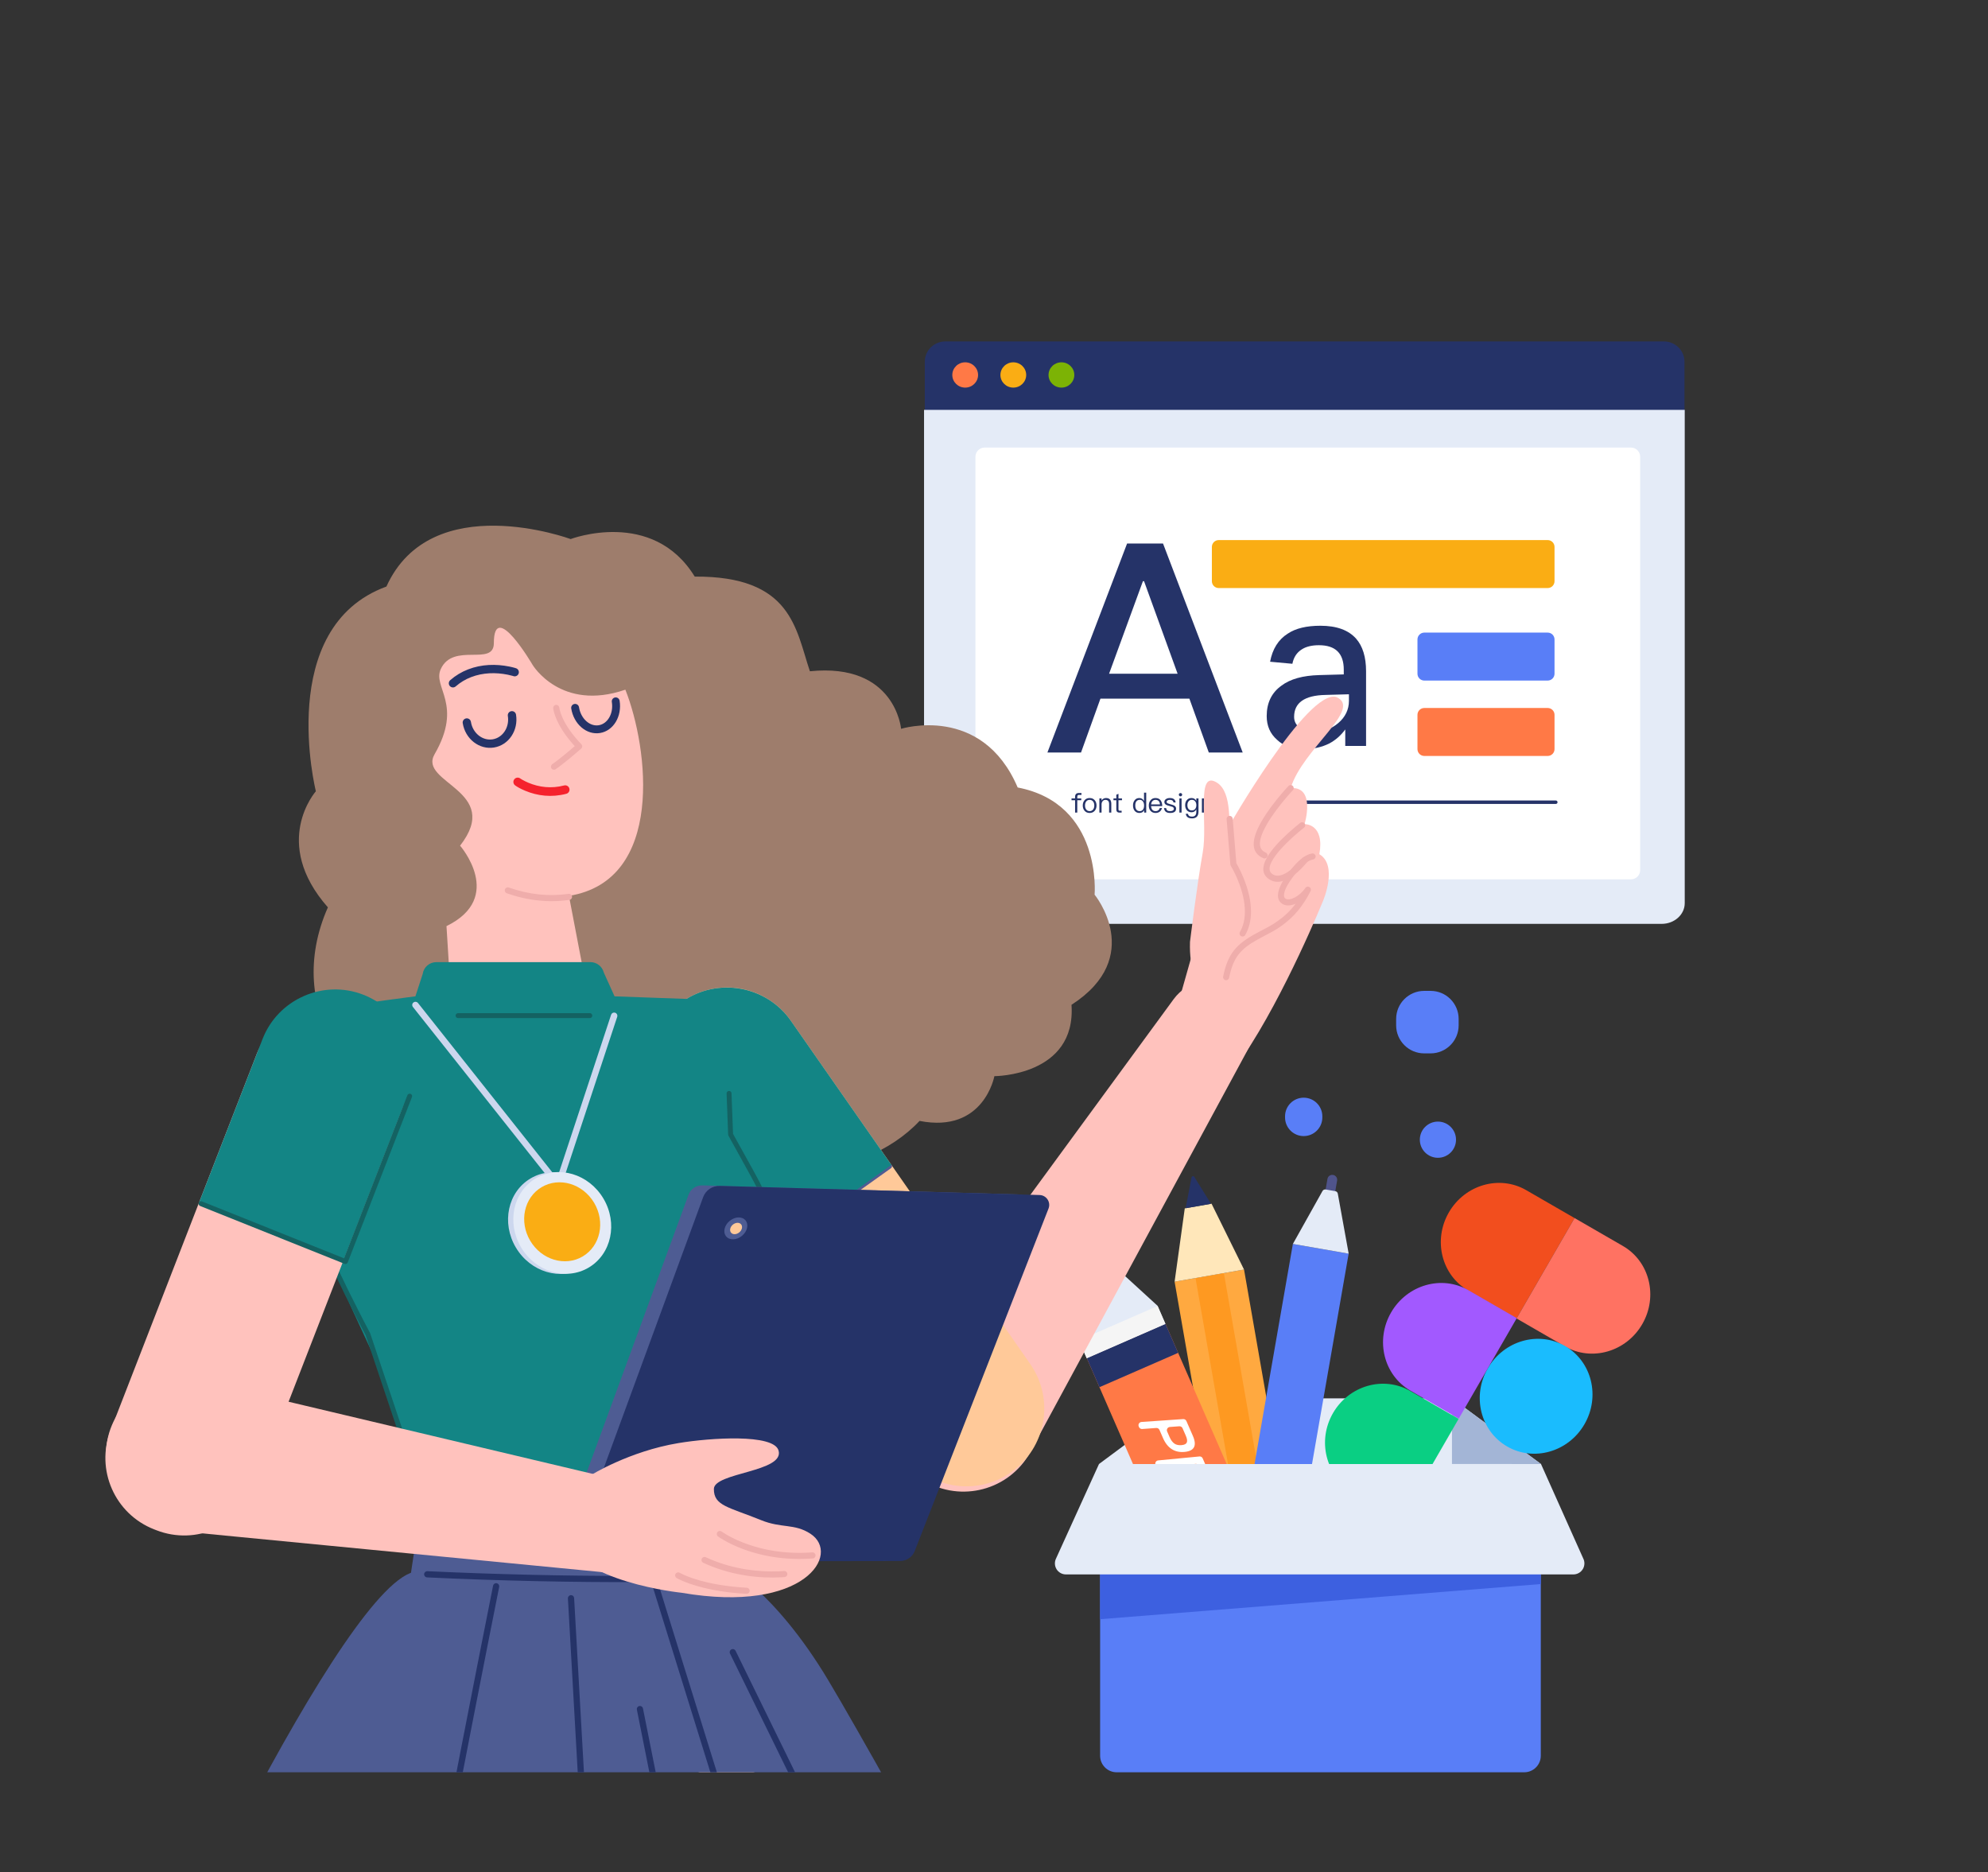 <svg width="1133" height="1067" viewBox="0 0 1133 1067" fill="none" xmlns="http://www.w3.org/2000/svg">
<rect x="0" y="0" width="1133" height="1067" fill="#333333" stroke="none"/>
<path fill-rule="evenodd" clip-rule="evenodd" d="M960.016 235.287H527.068V206.054C527.068 199.713 532.34 194.571 538.843 194.571H948.24C954.744 194.571 960.016 199.713 960.016 206.054V235.287Z" fill="#253368"/>
<path fill-rule="evenodd" clip-rule="evenodd" d="M557.426 213.688C557.426 217.667 554.138 220.894 550.082 220.894C546.026 220.894 542.738 217.667 542.738 213.688C542.738 209.708 546.026 206.481 550.082 206.481C554.138 206.481 557.426 209.708 557.426 213.688Z" fill="#FF7946"/>
<path fill-rule="evenodd" clip-rule="evenodd" d="M584.848 213.688C584.848 217.667 581.56 220.894 577.504 220.894C573.448 220.894 570.16 217.667 570.16 213.688C570.16 209.708 573.448 206.481 577.504 206.481C581.56 206.481 584.848 209.708 584.848 213.688Z" fill="#FAAD14"/>
<path fill-rule="evenodd" clip-rule="evenodd" d="M612.27 213.688C612.27 217.667 608.982 220.894 604.926 220.894C600.87 220.894 597.582 217.667 597.582 213.688C597.582 209.708 600.87 206.481 604.926 206.481C608.982 206.481 612.27 209.708 612.27 213.688Z" fill="#7CB305"/>
<path fill-rule="evenodd" clip-rule="evenodd" d="M539.764 526.502C532.512 526.502 526.633 521.216 526.633 514.696V233.577H960.162V514.696C960.162 521.216 954.283 526.502 947.031 526.502H539.764Z" fill="#E4EBF7"/>
<path d="M929.526 255.059H561.175C558.275 255.059 555.925 257.409 555.925 260.308V495.866C555.925 498.765 558.275 501.115 561.175 501.115H929.526C932.425 501.115 934.775 498.765 934.775 495.866V260.308C934.775 257.409 932.425 255.059 929.526 255.059Z" fill="white"/>
<path d="M882.048 307.785H694.576C692.419 307.785 690.671 309.534 690.671 311.691V331.219C690.671 333.376 692.419 335.125 694.576 335.125H882.048C884.205 335.125 885.954 333.376 885.954 331.219V311.691C885.954 309.534 884.205 307.785 882.048 307.785Z" fill="#FAAD14"/>
<path d="M882.048 403.474H811.746C809.589 403.474 807.841 405.222 807.841 407.379V426.908C807.841 429.065 809.589 430.813 811.746 430.813H882.048C884.205 430.813 885.954 429.065 885.954 426.908V407.379C885.954 405.222 884.205 403.474 882.048 403.474Z" fill="#FF7946"/>
<path d="M882.048 360.512H811.746C809.589 360.512 807.841 362.26 807.841 364.417V383.946C807.841 386.103 809.589 387.851 811.746 387.851H882.048C884.205 387.851 885.954 386.103 885.954 383.946V364.417C885.954 362.26 884.205 360.512 882.048 360.512Z" fill="#597EF7"/>
<path fill-rule="evenodd" clip-rule="evenodd" d="M642.351 309.737H662.83L708.246 428.86H688.924L677.859 398.162H627.157L616.092 428.86H596.935L642.351 309.737ZM632.086 383.945H671.142L652.019 331.218H651.371L632.086 383.945ZM752.531 356.605C761.728 356.605 768.504 359.056 772.861 363.958C776.612 368.215 778.548 374.407 778.548 382.533V425.101H766.689V415.685C764.269 419.039 761.244 421.747 757.614 423.682C753.499 425.746 748.659 426.907 743.093 426.907C736.558 426.907 731.476 425.101 727.846 421.618C723.852 418.136 721.916 413.621 721.916 408.074C721.916 400.592 724.699 394.788 730.266 390.789C735.348 386.919 742.609 384.984 751.805 384.726L765.842 384.339V381.63C765.842 372.343 761.123 367.699 751.684 367.699C747.691 367.699 744.424 368.473 742.004 370.021C739.099 371.827 737.284 374.536 736.558 378.276L723.852 377.115C725.183 369.892 728.572 364.474 733.896 361.12C738.494 358.024 744.787 356.605 752.531 356.605ZM768.784 395.662L755.376 396.037C743.443 396.286 737.539 400.533 737.539 408.526C737.539 411.023 738.523 413.022 740.614 414.645C742.582 416.269 745.289 417.143 748.61 417.143C754.146 417.143 758.82 415.395 762.756 412.023C766.693 408.651 768.784 404.404 768.784 399.409V395.662Z" fill="#253368"/>
<path d="M886.696 456.2C887.235 456.2 887.672 456.637 887.672 457.177C887.672 457.691 887.274 458.113 886.769 458.15L886.696 458.153H719.963C719.424 458.153 718.987 457.716 718.987 457.177C718.987 456.662 719.385 456.24 719.89 456.203L719.963 456.2H886.696Z" fill="#253368"/>
<path d="M613.964 463.081V456.051H616.244V455.004H613.964V454.114C613.964 453.723 614.042 453.442 614.198 453.27C614.354 453.083 614.62 453.005 614.963 453.005H616.354V451.927H614.807C614.12 451.927 613.589 452.114 613.229 452.505C612.886 452.88 612.714 453.395 612.714 454.083V455.004H610.683V456.051H612.714V463.081H613.964ZM621.009 463.3C622.212 463.3 623.181 462.878 623.915 462.035C624.587 461.253 624.931 460.254 624.931 459.051C624.931 457.832 624.587 456.832 623.9 456.035C623.181 455.192 622.212 454.786 621.009 454.786C619.791 454.786 618.838 455.192 618.119 456.035C617.432 456.832 617.088 457.832 617.088 459.051C617.088 460.254 617.432 461.253 618.119 462.035C618.838 462.878 619.791 463.3 621.009 463.3ZM621.009 462.253C620.15 462.253 619.478 461.925 619.01 461.269C618.572 460.675 618.369 459.941 618.369 459.051C618.369 458.145 618.572 457.41 619.01 456.817C619.478 456.16 620.15 455.832 621.009 455.832C621.853 455.832 622.525 456.16 623.025 456.817C623.446 457.41 623.665 458.145 623.665 459.051C623.665 459.926 623.446 460.675 623.025 461.269C622.525 461.925 621.853 462.253 621.009 462.253ZM627.805 463.081V458.207C627.852 457.473 628.086 456.895 628.524 456.457C628.93 456.051 629.414 455.848 629.977 455.848C631.383 455.848 632.101 456.629 632.101 458.207V463.081H633.351V458.113C633.351 455.895 632.336 454.786 630.336 454.786C629.805 454.786 629.321 454.911 628.883 455.161C628.446 455.395 628.086 455.739 627.805 456.192V455.004H626.555V463.081H627.805ZM639.241 463.081V462.035H638.21C637.929 462.035 637.726 461.956 637.616 461.831C637.491 461.706 637.444 461.488 637.444 461.191V456.051H639.444V455.004H637.444V452.395L636.21 452.911V455.004H634.585V456.051H636.21V461.191C636.21 461.8 636.335 462.253 636.601 462.566C636.882 462.909 637.366 463.081 638.022 463.081H639.241ZM649.396 463.3C650.614 463.3 651.52 462.784 652.083 461.753V463.081H653.254V451.708H652.005V456.489C651.38 455.348 650.489 454.786 649.333 454.786C648.177 454.786 647.287 455.207 646.63 456.082C646.021 456.863 645.724 457.832 645.724 459.019C645.724 460.238 646.021 461.238 646.63 462.019C647.287 462.863 648.208 463.3 649.396 463.3ZM649.552 462.269C648.677 462.269 648.021 461.941 647.583 461.316C647.193 460.754 647.005 459.988 647.005 459.019C647.005 458.051 647.193 457.301 647.599 456.754C648.037 456.129 648.708 455.817 649.599 455.817C650.317 455.817 650.911 456.098 651.364 456.692C651.802 457.27 652.036 458.035 652.036 458.973V459.129C652.036 460.035 651.833 460.769 651.442 461.332C650.989 461.956 650.364 462.269 649.552 462.269ZM658.566 463.3C659.613 463.3 660.472 462.988 661.144 462.394C661.691 461.894 662.05 461.269 662.238 460.488H660.988C660.785 461.05 660.519 461.472 660.175 461.753C659.769 462.081 659.222 462.253 658.566 462.253C657.801 462.253 657.191 462.003 656.754 461.503C656.317 461.003 656.082 460.3 656.02 459.394H662.394C662.362 457.988 662.05 456.879 661.456 456.098C660.8 455.223 659.816 454.786 658.519 454.786C657.348 454.786 656.426 455.207 655.738 456.051C655.051 456.848 654.723 457.848 654.723 459.035C654.723 460.347 655.067 461.378 655.785 462.16C656.473 462.909 657.41 463.3 658.566 463.3ZM661.097 458.426H656.051C656.129 457.629 656.379 457.004 656.816 456.535C657.254 456.067 657.832 455.832 658.551 455.832C660.082 455.832 660.941 456.692 661.097 458.426ZM666.862 463.3C669.143 463.3 670.283 462.456 670.283 460.8C670.283 460.097 669.955 459.551 669.315 459.144C668.893 458.879 668.205 458.629 667.237 458.395C666.424 458.176 665.862 458.004 665.565 457.863C665.096 457.629 664.878 457.332 664.878 456.988C664.878 456.629 665.05 456.348 665.393 456.145C665.706 455.926 666.143 455.832 666.706 455.832C667.346 455.832 667.846 455.957 668.19 456.207C668.502 456.426 668.705 456.801 668.815 457.301H670.033C669.815 455.614 668.721 454.786 666.721 454.786C665.815 454.786 665.065 454.989 664.503 455.395C663.894 455.801 663.597 456.332 663.597 457.02C663.597 457.707 663.894 458.223 664.518 458.598C664.893 458.848 665.565 459.082 666.518 459.316C667.393 459.535 667.971 459.707 668.237 459.832C668.737 460.082 669.002 460.425 669.002 460.879C669.002 461.785 668.268 462.253 666.831 462.253C666.143 462.253 665.628 462.128 665.284 461.878C664.94 461.597 664.706 461.144 664.612 460.504H663.394C663.581 462.363 664.737 463.3 666.862 463.3ZM672.783 453.817C673.048 453.817 673.267 453.723 673.455 453.551C673.642 453.364 673.736 453.145 673.736 452.88C673.736 452.598 673.642 452.38 673.455 452.224C673.267 452.036 673.048 451.958 672.783 451.958C672.517 451.958 672.299 452.036 672.111 452.224C671.924 452.38 671.845 452.598 671.845 452.88C671.845 453.145 671.924 453.364 672.111 453.551C672.299 453.723 672.517 453.817 672.783 453.817ZM673.408 463.081V455.004H672.158V463.081H673.408ZM679.36 466.393C681.813 466.393 683.047 465.097 683.047 462.519V455.004H681.797V456.395C681.203 455.317 680.297 454.786 679.079 454.786C677.954 454.786 677.063 455.176 676.407 455.973C675.751 456.723 675.439 457.676 675.439 458.863C675.439 460.035 675.751 460.988 676.407 461.738C677.063 462.503 677.954 462.894 679.079 462.894C680.297 462.894 681.203 462.347 681.797 461.269V462.691C681.797 464.472 680.985 465.378 679.36 465.378C678.626 465.378 678.079 465.237 677.72 464.972C677.36 464.722 677.126 464.315 677.032 463.769H675.782C675.923 464.644 676.282 465.3 676.86 465.737C677.423 466.175 678.266 466.393 679.36 466.393ZM679.251 461.847C678.376 461.847 677.735 461.535 677.298 460.941C676.907 460.41 676.72 459.707 676.72 458.863C676.72 457.957 676.938 457.223 677.376 456.692C677.829 456.098 678.454 455.817 679.266 455.817C680.063 455.817 680.688 456.098 681.157 456.692C681.594 457.223 681.813 457.957 681.813 458.863C681.813 459.738 681.594 460.457 681.157 461.003C680.688 461.566 680.063 461.847 679.251 461.847ZM686.234 463.081V458.207C686.281 457.473 686.515 456.895 686.953 456.457C687.359 456.051 687.843 455.848 688.405 455.848C689.812 455.848 690.53 456.629 690.53 458.207V463.081H691.78V458.113C691.78 455.895 690.764 454.786 688.765 454.786C688.234 454.786 687.749 454.911 687.312 455.161C686.874 455.395 686.515 455.739 686.234 456.192V455.004H684.984V463.081H686.234Z" fill="#253368"/>
<g clip-path="url(#clip0_11021_14029)">
<path d="M676.781 796.912L626.314 834.337H878.248L827.504 796.912H676.781Z" fill="#E4EBF7"/>
<path d="M827.504 834.302L878.248 834.337L827.504 796.912V834.302Z" fill="#A3B5D6"/>
<path d="M669.421 730.395L712.435 976.606C713.419 982.242 718.794 986.02 724.43 985.031L743.582 981.686C749.218 980.697 752.996 975.328 752.007 969.692L708.998 723.48L669.421 730.395Z" fill="#FFA940"/>
<path d="M675.225 688.625L669.427 730.418L708.998 723.503L690.477 685.963L675.225 688.625Z" fill="#FFE7BA"/>
<path d="M679.766 670.3C679.419 670.357 679.141 670.635 679.078 670.982L675.71 688.566L690.176 686.038L680.663 670.693C680.501 670.438 680.223 670.282 679.928 670.282C679.87 670.282 679.818 670.288 679.766 670.3Z" fill="#253368"/>
<path d="M681.363 728.451L726.136 984.736L742.291 981.912L697.524 725.621L681.363 728.451Z" fill="#FE9921"/>
<path d="M736.436 965.334L735.753 984.943C735.539 991.007 740.284 996.093 746.347 996.301C752.411 996.515 757.497 991.771 757.711 985.713L758.388 966.098L736.442 965.334H736.436Z" fill="#253368"/>
<path d="M756.536 671.862L755.327 678.8C755.061 680.316 756.085 681.768 757.601 682.028C759.123 682.295 760.569 681.276 760.836 679.755L762.045 672.817C762.311 671.295 761.293 669.849 759.771 669.582C759.609 669.559 759.447 669.542 759.285 669.542C757.954 669.542 756.774 670.497 756.536 671.862Z" fill="#50548B"/>
<path d="M695.319 947.3C694.33 952.941 698.114 958.311 703.755 959.294L715.113 961.273C720.755 962.251 726.124 958.478 727.102 952.837L768.624 714.448L736.835 708.911L695.319 947.3Z" fill="#597EF7"/>
<path d="M753.718 678.742L736.834 708.911L768.64 714.454L762.438 680.235C762.305 679.517 761.738 678.95 761.014 678.834L755.529 677.88C755.431 677.862 755.332 677.856 755.234 677.856C754.615 677.856 754.03 678.186 753.718 678.742Z" fill="#E4EBF7"/>
<path d="M621.188 704.172L610.252 711.775C609.002 712.643 608.54 714.275 609.147 715.669L615.778 730.852C616.478 732.472 618.364 733.207 619.985 732.501L631.956 727.276C633.576 726.565 634.317 724.684 633.611 723.064L625.95 705.509C625.568 704.635 624.81 703.976 623.884 703.715C623.607 703.64 623.312 703.6 623.028 703.6C622.374 703.6 621.738 703.791 621.188 704.172Z" fill="#FF7946"/>
<path d="M619.342 773.924L702.245 963.86L747.094 944.285L664.19 754.35L619.342 773.924Z" fill="#FF7946"/>
<path d="M619.342 773.924L626.603 790.548L671.452 770.979L664.19 754.35L619.342 773.924Z" fill="#253368"/>
<path d="M613.77 728.138L614.881 763.688L619.342 773.923L664.19 754.349L659.758 744.194L633.026 719.73L613.77 728.138Z" fill="#E4EBF7"/>
<path d="M614.869 763.867L619.336 774.097L664.179 754.517L659.712 744.293L614.869 763.867Z" fill="#F5F5F5"/>
<path d="M674.338 808.722L650.546 810.365C649.956 810.405 649.417 810.735 649.111 811.244C648.798 811.748 648.758 812.379 648.995 812.928L649.151 813.281C649.464 813.993 650.187 814.433 650.962 814.375L658.976 813.785C659.751 813.727 660.481 814.172 660.793 814.884L662.83 819.553C665.347 825.322 669.49 827.943 675.096 827.428C680.703 826.919 682.265 823.835 679.829 818.251L676.144 809.821C675.849 809.15 675.183 808.722 674.454 808.722C674.419 808.722 674.379 808.722 674.338 808.722ZM669.31 822.684C668.269 821.955 667.337 820.734 666.591 819.021L665.173 815.775C664.936 815.231 664.976 814.606 665.283 814.097C665.59 813.588 666.128 813.258 666.718 813.218L672.134 812.818C672.909 812.766 673.632 813.2 673.945 813.912L675.843 818.269C676.572 819.929 676.734 821.214 676.381 822.053C676.022 822.892 675.062 823.418 673.401 823.563C673.129 823.586 672.851 823.598 672.591 823.598C671.289 823.598 670.172 823.297 669.31 822.684Z" fill="white"/>
<path d="M683.591 830.02L660.065 832.271C659.486 832.329 658.96 832.659 658.664 833.162C658.364 833.666 658.329 834.285 658.555 834.817L664.792 849.103C665.116 849.838 665.88 850.278 666.678 850.185C667.251 850.121 667.766 849.78 668.055 849.282C668.345 848.779 668.379 848.171 668.142 847.639L664.092 838.347C663.866 837.808 663.901 837.195 664.196 836.692C664.491 836.194 665.012 835.859 665.59 835.806L670.046 835.401C670.833 835.326 671.573 835.76 671.892 836.483L676.214 846.378C676.538 847.113 677.307 847.558 678.106 847.471C678.679 847.402 679.188 847.061 679.483 846.557C679.766 846.06 679.801 845.446 679.57 844.914L676.191 837.172C675.959 836.634 676 836.021 676.295 835.523C676.59 835.025 677.111 834.69 677.689 834.632L681.439 834.256C682.226 834.181 682.972 834.609 683.29 835.332L687.879 845.834C688.203 846.574 688.966 847.008 689.765 846.916C690.344 846.846 690.858 846.511 691.142 846.002C691.431 845.487 691.46 844.873 691.211 844.341L685.431 831.102C685.136 830.431 684.482 830.009 683.765 830.009C683.707 830.009 683.649 830.015 683.591 830.02Z" fill="white"/>
<path d="M626.98 880.018V1000.58C626.98 1005.78 631.198 1010 636.4 1010H868.707C873.909 1010 878.127 1005.78 878.127 1000.58V880.018H626.98Z" fill="#597EF7"/>
<path d="M626.979 852.522V922.766L878.126 902.734V852.522H626.979Z" fill="#3D60E0"/>
<g clip-path="url(#clip1_11021_14029)">
<path d="M770.79 849.746C786.002 858.529 805.726 852.88 814.815 837.138L831.28 808.618L803.721 792.707C788.508 783.924 768.785 789.573 759.696 805.315C750.607 821.058 755.577 840.963 770.79 849.746Z" fill="#0ACF83"/>
<path d="M825.725 690.949C834.845 675.154 854.593 669.462 869.805 678.245L897.365 694.157L864.322 751.387L836.763 735.476C821.551 726.693 816.606 706.745 825.725 690.949Z" fill="#F24E1E"/>
<path d="M897.365 694.156L924.924 710.068C940.136 718.851 945.081 738.798 935.962 754.594C926.842 770.39 907.094 776.081 891.881 767.298L864.322 751.387L897.365 694.156Z" fill="#FF7262"/>
<path d="M903.03 811.633C893.911 827.429 874.163 833.12 858.95 824.337C843.737 815.554 838.792 795.606 847.912 779.811C857.032 764.015 876.78 758.324 891.992 767.107C907.205 775.89 912.15 795.838 903.03 811.633Z" fill="#1ABCFE"/>
<path d="M792.794 747.988C801.914 732.193 821.662 726.501 836.874 735.284L864.433 751.196L831.391 808.426L803.832 792.515C788.619 783.732 783.674 763.784 792.794 747.988Z" fill="#A259FF"/>
</g>
<path d="M626.331 834.336L601.827 888.245C600.896 890.195 601.023 892.481 602.169 894.309C603.32 896.132 605.328 897.243 607.48 897.249H896.7C898.904 897.249 900.953 896.091 902.087 894.199C903.221 892.307 903.284 889.958 902.255 888.02L878.248 834.336H626.331Z" fill="#E4EBF7"/>
</g>
<path d="M815.313 564.688H811.688C802.851 564.688 795.688 571.851 795.688 580.687L795.688 584.312C795.688 593.149 802.851 600.312 811.688 600.312H815.313C824.149 600.312 831.313 593.149 831.313 584.312V580.688C831.313 571.851 824.149 564.688 815.313 564.688Z" fill="#597EF7"/>
<path d="M809.188 649.5C809.188 655.195 813.805 659.812 819.5 659.812C825.195 659.812 829.813 655.195 829.813 649.5C829.813 643.805 825.195 639.188 819.5 639.188C813.805 639.188 809.188 643.805 809.188 649.5Z" fill="#597EF7"/>
<path d="M732.375 636.812L732.375 636.187C732.375 630.319 737.132 625.562 743 625.562C748.868 625.562 753.625 630.319 753.625 636.188V636.813C753.625 642.681 748.868 647.438 743 647.438C737.132 647.438 732.375 642.681 732.375 636.812Z" fill="#597EF7"/>
<g clip-path="url(#clip2_11021_14029)">
<path fill-rule="evenodd" clip-rule="evenodd" d="M155.713 1914.82C136.233 1912.41 122.134 1899.45 123.767 1879.9L158.751 1457.24C161.27 1427.11 188.355 1405.12 218.368 1408.84C248.385 1412.55 269.288 1440.48 264.383 1470.31L191.882 1888.88C188.698 1908.24 175.193 1917.23 155.713 1914.82Z" fill="#FFC999"/>
<path fill-rule="evenodd" clip-rule="evenodd" d="M394.331 1908.84C413.957 1909.3 430.442 1894.19 431.684 1874.61L458.232 1455.73C460.147 1425.56 436.568 1399.85 406.334 1399.14C376.092 1398.42 351.332 1422.99 351.826 1453.23L358.633 1872.89C358.95 1892.51 374.705 1908.38 394.331 1908.84Z" fill="#FFC999"/>
<path fill-rule="evenodd" clip-rule="evenodd" d="M415.543 1007.89C451.171 1008.72 479.123 1038.72 477.436 1074.3L459.317 1456.91C457.921 1486.38 433.253 1509.34 403.751 1508.65C374.249 1507.95 350.691 1483.85 350.687 1454.35L350.59 1071.32C350.581 1035.69 379.916 1007.05 415.543 1007.89Z" fill="#FFC999"/>
<path fill-rule="evenodd" clip-rule="evenodd" d="M266.467 1020.44C231.1 1016.06 199.061 1041.65 195.525 1077.1L157.507 1458.24C154.579 1487.6 175.622 1513.93 204.909 1517.55C234.195 1521.17 261.025 1500.77 265.349 1471.59L321.447 1092.69C326.665 1057.44 301.834 1024.82 266.467 1020.44Z" fill="#FFC999"/>
<path fill-rule="evenodd" clip-rule="evenodd" d="M513.545 415.344C513.545 415.344 559.573 400.972 579.996 448.776C628.313 458.073 623.831 509.86 623.831 509.86C623.831 509.86 653.025 545.309 610.673 572.631C613.443 613.295 566.715 613.295 566.715 613.295C566.715 613.295 560.74 646.01 524.073 638.795C491.361 673.816 420.027 679.248 389.345 647.735C345.695 692.652 252.217 661.297 257.633 625.801C199.183 631.554 161.293 574.66 186.872 517.097C154.216 480.025 180.02 450.933 180.02 450.933C180.02 450.933 156.66 357.517 220.222 334.27C245.77 277.869 325.224 307.203 325.224 307.203C325.224 307.203 371.912 289.46 395.932 328.592C451.225 328.257 453.44 358.318 461.573 382.55C510.304 377.563 513.545 415.344 513.545 415.344Z" fill="#9E7D6C"/>
<path fill-rule="evenodd" clip-rule="evenodd" d="M356.408 393.035C319.636 405.726 303.555 378.941 303.555 378.941C303.555 378.941 281.49 341.129 281.455 366.519C281.433 380.01 258.298 365.81 251.191 381.326C246.409 391.768 264.088 401.408 247.668 429.839C238.153 446.307 286.743 450.462 262.212 481.935C262.212 481.935 287.963 511.45 254.463 527.776L256.884 566.821C258.293 589.543 279.002 606.094 301.49 602.462C322.925 599.003 337.267 578.521 333.189 557.198L324.26 510.547C378.931 501.805 369.578 426.261 356.408 393.035Z" fill="#FFC2BD"/>
<path fill-rule="evenodd" clip-rule="evenodd" d="M672.035 569.864L699.776 471.861C699.776 471.861 745.209 392.342 761.616 397.232C776.856 403.901 742.409 426.663 735.579 449.13C750.084 448.091 743.496 469.66 743.496 469.66C743.496 469.66 755.042 469.242 751.937 486.814C762.659 493.157 754.064 513.327 754.064 513.327C754.064 513.327 732.523 566.453 708.657 601.888C708.657 601.888 669.062 632.454 672.035 569.864Z" fill="#FFC2BD"/>
<path fill-rule="evenodd" clip-rule="evenodd" d="M678.199 536.751C678.199 536.751 682.338 503.139 685.433 486.02C688.529 468.897 681.294 437.974 693.786 446.165C702.184 451.677 700.722 470.072 700.418 483.638C700.118 497.201 722.034 529.352 705.702 551.607C694.667 566.649 677.27 568.621 678.199 536.751Z" fill="#FFC2BD"/>
<path fill-rule="evenodd" clip-rule="evenodd" d="M703.668 563.193C692.294 555.635 676.984 558.36 668.917 569.377L513.172 782.04C499.504 802.055 504.836 829.377 525.03 842.79C545.4 856.317 572.916 850.414 585.937 829.721L712.004 596.607C718.287 584.991 714.672 570.504 703.668 563.193Z" fill="#FFC2BD"/>
<path d="M293.055 444.174C293.851 443.075 295.387 442.83 296.486 443.625L296.797 443.835C297.003 443.968 297.284 444.143 297.638 444.348C298.651 444.938 299.831 445.533 301.16 446.089C307.325 448.67 314.229 449.522 321.497 447.627C322.81 447.284 324.152 448.071 324.495 449.383C324.837 450.696 324.05 452.037 322.737 452.38C314.329 454.573 306.352 453.588 299.262 450.62C296.62 449.514 294.695 448.393 293.605 447.604C292.505 446.809 292.259 445.273 293.055 444.174Z" fill="#F5222D"/>
<path d="M291.39 405.295C292.679 405.09 293.891 405.968 294.097 407.257C295.53 416.225 289.952 424.65 281.514 426.004C273.079 427.348 265.148 421.08 263.716 412.114C263.51 410.824 264.389 409.612 265.679 409.407C266.968 409.201 268.181 410.079 268.386 411.368C269.42 417.84 275.005 422.254 280.767 421.336C286.534 420.41 290.461 414.478 289.427 408.002C289.221 406.713 290.1 405.501 291.39 405.295Z" fill="#253368"/>
<path d="M350.556 397.478C351.779 397.282 352.93 398.114 353.126 399.337C354.546 408.199 349.65 416.507 341.934 417.74C334.219 418.973 326.976 412.61 325.556 403.749C325.36 402.526 326.193 401.375 327.416 401.179C328.64 400.984 329.79 401.816 329.986 403.039C331.041 409.621 336.163 414.12 341.226 413.311C346.288 412.502 349.75 406.628 348.695 400.047C348.499 398.824 349.332 397.674 350.556 397.478Z" fill="#253368"/>
<path d="M266.746 381.49C274.509 378.483 282.701 378.335 290.319 379.87L291.544 380.134C292.681 380.395 293.549 380.644 294.106 380.833C295.343 381.252 296.006 382.594 295.586 383.83C295.167 385.067 293.824 385.729 292.588 385.31L292.067 385.147C291.448 384.967 290.539 384.737 289.384 384.505C282.575 383.132 275.254 383.264 268.455 385.898C265.287 387.125 262.356 388.869 259.701 391.183C258.716 392.041 257.223 391.938 256.364 390.954C255.506 389.97 255.608 388.477 256.593 387.619C259.67 384.937 263.075 382.912 266.746 381.49Z" fill="#253368"/>
<path fill-rule="evenodd" clip-rule="evenodd" d="M576.178 839.085C596.266 825.087 601.193 797.461 587.187 777.38L450.728 581.722C436.721 561.645 409.09 556.715 389.002 570.713C368.918 584.711 363.991 612.337 377.994 632.418L514.457 828.076C528.459 848.157 556.09 853.083 576.178 839.085Z" fill="#FFC999"/>
<path d="M376.141 632.001C376.705 631.608 377.457 631.687 377.928 632.155L378.091 632.348L435.126 714.126L506.163 663.469C506.723 663.07 507.476 663.142 507.952 663.604L508.117 663.796C508.516 664.355 508.444 665.108 507.982 665.584L507.79 665.748L435.602 717.228C435.038 717.63 434.278 717.555 433.804 717.084L433.64 716.889L375.793 633.949C375.351 633.315 375.507 632.443 376.141 632.001Z" fill="#4E5C93"/>
<path fill-rule="evenodd" clip-rule="evenodd" d="M435.842 715.36L377.991 632.416C364.046 612.422 368.999 584.655 389.004 570.715C409.004 556.774 436.78 561.726 450.725 581.724L508.025 663.876L435.842 715.36Z" fill="#138585"/>
<path fill-rule="evenodd" clip-rule="evenodd" d="M416.386 642.575C425.858 663.206 443.405 698.72 445.585 722.182C449.125 760.223 424.352 788.527 424.352 788.527C424.352 788.527 424.101 777.342 421.697 875.895C308.214 895.796 235.859 874.636 235.859 874.636L238.069 848.511L219.642 786.758C219.642 786.758 208.444 763.758 185.437 712.454C169.444 676.786 170.553 632.569 172.72 608.927C173.649 598.798 168.836 577.652 178.889 576.072C213.045 570.701 236.748 567.809 236.748 567.809L240.905 555.039C241.46 551.175 244.771 548.305 248.677 548.305H336.497C340.081 548.305 343.208 550.73 344.097 554.203L350.253 567.809L396.536 569.46C404.643 571.049 411.653 596.439 412.498 604.653L416.386 642.575Z" fill="#138585"/>
<path d="M235.636 571.297C236.351 570.73 237.358 570.781 238.012 571.376L238.215 571.594L317.505 671.536L348.278 578.309C348.564 577.443 349.433 576.933 350.306 577.071L350.597 577.141C351.463 577.427 351.974 578.296 351.836 579.169L351.765 579.46L319.929 675.922C319.502 677.216 317.891 677.584 316.94 676.697L316.747 676.487L235.338 573.876C234.708 573.081 234.841 571.927 235.636 571.297Z" fill="#CCD7EE"/>
<path fill-rule="evenodd" clip-rule="evenodd" d="M340.912 683.106C349.244 697.148 345.487 714.76 332.529 722.446C319.57 730.127 302.309 724.968 293.982 710.926C285.651 696.88 289.402 679.268 302.366 671.587C315.325 663.905 332.581 669.064 340.912 683.106Z" fill="#CCD7EE"/>
<path fill-rule="evenodd" clip-rule="evenodd" d="M343.905 683.038C352.237 697.08 348.481 714.692 335.522 722.373C322.563 730.058 305.302 724.899 296.97 710.853C288.644 696.811 292.395 679.199 305.359 671.518C318.313 663.837 335.574 668.996 343.905 683.038Z" fill="#E4EBF7"/>
<path fill-rule="evenodd" clip-rule="evenodd" d="M338.616 685.484C345.085 696.388 342.17 710.06 332.104 716.024C322.042 721.989 308.643 717.987 302.179 707.084C295.71 696.181 298.621 682.509 308.687 676.544C318.749 670.575 332.148 674.581 338.616 685.484Z" fill="#FAAD14"/>
<path d="M172.76 607.525C173.533 607.549 174.142 608.193 174.12 608.966L173.998 614.532L173.979 615.594C173.789 626.684 173.769 638.401 174.029 649.367L174.112 652.523C174.461 664.423 175.143 673.987 176.215 680.42C177.432 687.714 182.105 700.106 189.348 716.075C190.614 718.866 191.947 721.74 193.339 724.684C197.174 732.797 201.284 741.085 205.395 749.1L207.471 753.126L210.811 759.499L210.965 759.817L240.727 848.523L240.793 849.105L238.26 874.85L240.463 875.282C241.091 875.401 241.758 875.524 242.464 875.652L243.552 875.846C248.877 876.787 255.048 877.729 261.99 878.608C309.387 884.609 363.036 884.639 418.302 874.782L420.554 874.371L420.744 867.209C420.885 862.52 421.097 856.076 421.37 848.132L422.459 817.421L423.406 791.578L423.58 790.952L424.259 789.692L425.343 787.612C425.65 787.015 425.968 786.388 426.297 785.731L426.797 784.726C429.218 779.834 431.64 774.529 433.899 769.001C437.111 761.141 439.723 753.491 441.521 746.305C443.259 739.358 444.185 733.038 444.185 727.495C444.185 713.619 442.344 702.971 438.214 691.987C436.146 686.487 433.491 680.809 429.665 673.562L427.761 670.017C425.19 665.302 420.223 656.347 417.349 651.171L415.16 647.228L414.987 646.606L414.102 623.166C414.073 622.394 414.676 621.744 415.449 621.715C416.136 621.689 416.726 622.162 416.869 622.81L416.901 623.061L417.771 646.164L429.244 666.893L431.355 670.773L432.905 673.71C436.378 680.372 438.862 685.753 440.835 691.002C445.087 702.309 446.985 713.291 446.985 727.495C446.985 733.291 446.027 739.831 444.238 746.984C442.404 754.312 439.751 762.085 436.492 770.06C434.532 774.855 432.453 779.482 430.357 783.822L429.308 785.968C428.793 787.007 428.3 787.984 427.834 788.892L426.191 792.013L423.901 856.141C423.564 866.227 423.368 872.853 423.346 875.157L423.344 875.542C423.344 876.217 422.863 876.796 422.199 876.919C365.425 887.448 310.27 887.543 261.638 881.385C255.348 880.589 249.684 879.741 244.701 878.888L243.065 878.603C241.936 878.404 240.893 878.213 239.939 878.032L236.443 877.332C235.837 877.198 235.402 876.687 235.349 876.089L235.351 875.828L237.975 849.125L208.403 760.923L206.888 758.06C205.686 755.771 204.345 753.192 202.902 750.378C198.779 742.337 194.656 734.023 190.807 725.881L188.755 721.499C188.42 720.777 188.09 720.061 187.764 719.35L186.798 717.231C179.455 701.041 174.724 688.495 173.452 680.88C172.26 673.724 171.548 662.925 171.229 649.433C171.006 639.996 170.989 630.014 171.108 620.348L171.217 613.458L171.32 608.887C171.342 608.114 171.986 607.505 172.76 607.525Z" fill="#146262"/>
<path fill-rule="evenodd" clip-rule="evenodd" d="M89.19 872.085L87.926 871.596C65.452 862.872 54.307 837.588 63.03 815.121L146.257 600.821C154.984 578.354 180.281 567.213 202.756 575.937L204.02 576.426C226.494 585.15 237.639 610.434 228.912 632.906L145.689 847.197C136.962 869.668 111.665 880.81 89.19 872.085Z" fill="#FFC2BD"/>
<path fill-rule="evenodd" clip-rule="evenodd" d="M237.637 895.53C197.765 898.651 80.187 1147.42 44.437 1237.49C49.197 1255.63 101.217 1290.74 101.217 1290.74C101.217 1290.74 98.109 1305.18 96.189 1313.85C130.213 1341.83 196.016 1357.02 196.016 1357.02L196.162 1369.43C301.37 1417.86 442.254 1371.45 442.254 1371.45C442.254 1371.45 444.883 1368.76 442.999 1359.02C490.766 1358.47 593.051 1297.89 593.051 1297.89L578.511 1267.91L620.58 1224.87C620.58 1224.87 506.975 1015.95 472.008 957.508C441.308 906.209 412.514 891.436 412.514 891.436C412.514 891.436 308.38 889.993 237.637 895.53Z" fill="#4E5C93"/>
<path fill-rule="evenodd" clip-rule="evenodd" d="M420.132 895.526L417.129 872.742C417.129 872.742 327.142 873.279 238.887 868.859C236.659 878.975 234.096 897.177 234.096 897.177C241.515 891.084 321.682 908.877 420.132 895.526Z" fill="#4E5C93"/>
<path d="M416.85 939.959C417.641 939.572 418.58 939.828 419.074 940.523L419.221 940.771L592.848 1295.35C593.216 1296.11 593.008 1297.01 592.348 1297.53L591.259 1298.35L589.482 1299.66C589.048 1299.97 588.587 1300.3 588.101 1300.65C584.633 1303.11 580.553 1305.85 575.885 1308.8C562.563 1317.21 547.2 1325.63 529.998 1333.48C503.257 1345.68 474.563 1355.38 444.253 1361.64C443.295 1361.84 442.357 1361.22 442.159 1360.26C441.961 1359.3 442.578 1358.37 443.536 1358.17C473.573 1351.96 502.017 1342.35 528.525 1330.25C545.576 1322.47 560.8 1314.13 573.992 1305.8C578.092 1303.21 581.73 1300.79 584.887 1298.58L586.745 1297.26L589.02 1295.6L416.037 942.329C415.65 941.538 415.906 940.599 416.602 940.106L416.85 939.959Z" fill="#253368"/>
<path d="M206.76 1013.6C207.106 1012.68 208.128 1012.22 209.044 1012.57C209.868 1012.88 210.324 1013.74 210.155 1014.57L210.075 1014.85L96.605 1314.92L98.467 1316.08L100.724 1317.44C102.688 1318.6 104.857 1319.85 107.22 1321.17C116.68 1326.45 127.281 1331.72 138.768 1336.65C157.49 1344.67 176.702 1350.96 195.92 1354.85C196.879 1355.04 197.5 1355.97 197.306 1356.93C197.112 1357.89 196.177 1358.51 195.217 1358.32C175.743 1354.38 156.304 1348.02 137.371 1339.9C125.765 1334.93 115.056 1329.6 105.493 1324.26C102.622 1322.66 100.031 1321.16 97.741 1319.78L95.363 1318.33L93.465 1317.13C92.848 1316.72 92.554 1315.98 92.703 1315.28L92.78 1315.02L206.76 1013.6Z" fill="#253368"/>
<path d="M282.814 902.23L283.1 902.268C283.964 902.441 284.555 903.214 284.524 904.066L284.476 904.427L277.687 938.689C275.349 950.549 272.856 963.248 270.236 976.664L268.794 984.052C257.862 1040.11 246.929 1097.19 236.626 1152.39L234.26 1165.09C233.001 1171.87 231.758 1178.58 230.533 1185.22L223.974 1221.02C214.307 1274.19 206.107 1321.21 199.681 1360.67L198.169 1370L200.592 1370.8C203.158 1371.64 205.74 1372.44 208.337 1373.21L212.244 1374.35C275.344 1392.21 342.779 1391.19 406.466 1378.75C416.571 1376.77 425.687 1374.66 433.659 1372.54L435.963 1371.92C437.073 1371.62 438.119 1371.33 439.099 1371.05L441.975 1370.2L362.965 974.324C362.793 973.46 363.28 972.618 364.079 972.319L364.356 972.24C365.22 972.068 366.063 972.555 366.362 973.353L366.441 973.631L445.767 1371.08C445.943 1371.96 445.43 1372.83 444.574 1373.11L441.976 1373.9L440.076 1374.46C438.751 1374.83 437.31 1375.23 435.755 1375.65L434.568 1375.97C426.522 1378.1 417.331 1380.24 407.146 1382.23C342.96 1394.77 274.992 1395.79 211.279 1377.75C205.995 1376.26 200.772 1374.64 195.613 1372.88C194.795 1372.6 194.297 1371.78 194.434 1370.93L196.633 1357.34C202.994 1318.43 211.041 1272.34 220.486 1220.39L224.619 1197.76C226.623 1186.85 228.676 1175.74 230.775 1164.45C240.98 1109.54 251.862 1052.54 262.792 996.329L272.262 947.894L281.015 903.658C281.188 902.795 281.961 902.204 282.814 902.23Z" fill="#253368"/>
<path d="M325.334 909.058C326.214 909.011 326.98 909.612 327.164 910.444L327.204 910.73L345.847 1241.28C345.903 1242.26 345.155 1243.09 344.178 1243.15C343.298 1243.2 342.532 1242.6 342.348 1241.76L342.308 1241.48L323.665 910.929C323.61 909.952 324.357 909.116 325.334 909.058Z" fill="#253368"/>
<path d="M372.713 900.605C373.554 900.343 374.443 900.74 374.824 901.504L374.931 901.771L444.93 1127.06C445.221 1127.99 444.698 1128.99 443.764 1129.28C442.922 1129.54 442.034 1129.14 441.653 1128.38L441.545 1128.11L371.546 902.822C371.255 901.888 371.778 900.895 372.713 900.605Z" fill="#253368"/>
<path d="M243.57 895.405C283.289 897.262 321.845 898.098 356.17 898.095L367.88 898.06C379.977 897.988 390.661 897.805 398.818 897.552L402.698 897.418C403.882 897.372 404.952 897.326 405.893 897.28L407.79 897.177C408.423 897.138 408.944 897.1 409.341 897.065L409.816 897.014L410.021 896.935C410.281 896.854 410.562 896.833 410.843 896.881L411.122 896.953L411.348 896.98C411.775 897.057 411.824 897.334 412.188 899.411L411.461 900.169C411.24 900.38 411.176 900.384 411.016 900.395C410.879 900.435 410.733 900.466 410.557 900.493L410.267 900.532C410.022 900.561 409.71 900.591 409.333 900.622L408.007 900.714C406.304 900.818 403.907 900.925 400.967 901.027L394.865 901.208C386.851 901.415 376.955 901.56 365.977 901.614L364.029 901.623C327.726 901.765 286.24 900.947 243.404 898.945C242.426 898.899 241.671 898.07 241.717 897.092C241.762 896.115 242.592 895.36 243.57 895.405Z" fill="#253368"/>
<path fill-rule="evenodd" clip-rule="evenodd" d="M195.68 718.474L232.29 624.213C241.114 601.49 229.736 575.682 207.006 566.861C184.276 558.04 158.459 569.41 149.631 592.132L113.374 685.5L195.68 718.474Z" fill="#138585"/>
<path d="M336.158 577.386C336.931 577.386 337.558 578.013 337.558 578.786C337.558 579.473 337.063 580.044 336.41 580.163L336.158 580.185H261.046C260.273 580.185 259.646 579.559 259.646 578.786C259.646 578.098 260.141 577.527 260.795 577.408L261.046 577.386H336.158Z" fill="#146262"/>
<path d="M232.176 624.171C232.456 623.451 233.267 623.093 233.988 623.373C234.629 623.622 234.982 624.29 234.856 624.942L234.786 625.185L198.177 719.442C197.926 720.087 197.25 720.44 196.595 720.307L196.351 720.234L114.044 687.26C113.326 686.972 112.977 686.157 113.265 685.44C113.521 684.802 114.193 684.456 114.844 684.589L115.086 684.661L196.079 717.107L232.176 624.171Z" fill="#146262"/>
<path fill-rule="evenodd" clip-rule="evenodd" d="M319.801 878.794L392.416 680.838C393.614 677.576 396.767 675.441 400.241 675.543L580.271 680.679C585.863 680.838 589.606 686.49 587.576 691.702L512.363 884.204C511.156 887.303 508.171 889.341 504.846 889.345L327.406 889.658C321.778 889.666 317.864 884.072 319.801 878.794Z" fill="#4E5C93"/>
<path fill-rule="evenodd" clip-rule="evenodd" d="M329.388 876.745L400.74 682.241C402.188 678.288 406.002 675.708 410.211 675.827L592.469 681.03C596.379 681.14 598.999 685.089 597.572 688.733L521.325 883.903C519.986 887.332 516.684 889.59 513.002 889.599L338.596 889.903C331.784 889.916 327.041 883.141 329.388 876.745Z" fill="#253368"/>
<path fill-rule="evenodd" clip-rule="evenodd" d="M424.89 695.476C426.831 697.827 425.933 701.775 422.877 704.293C419.826 706.815 415.779 706.952 413.837 704.601C411.895 702.25 412.794 698.302 415.845 695.784C418.901 693.262 422.948 693.125 424.89 695.476Z" fill="#4E5C93"/>
<path fill-rule="evenodd" clip-rule="evenodd" d="M422.374 697.741C423.382 698.961 422.916 701.012 421.33 702.319C419.745 703.627 417.641 703.701 416.637 702.482C415.628 701.258 416.095 699.207 417.68 697.9C419.261 696.592 421.366 696.522 422.374 697.741Z" fill="#FFC999"/>
<path fill-rule="evenodd" clip-rule="evenodd" d="M388.437 875.827C386.504 889.341 374.276 898.946 360.683 897.629L98.263 872.2C74.225 869.066 57.383 846.898 60.817 822.912C64.278 798.707 87.008 782.116 111.121 786.179L369.045 847.36C381.903 850.411 390.309 862.754 388.437 875.827Z" fill="#FFC2BD"/>
<path fill-rule="evenodd" clip-rule="evenodd" d="M388.481 907.702C388.481 907.702 328.265 901.601 320.52 874.798C313.505 850.526 336.883 840.613 336.883 840.613C336.883 840.613 358.56 827.082 386.583 822.411C405.046 819.339 440.753 817.05 443.676 826.527C447.494 838.883 406.931 839.121 406.856 848.532C406.781 858.185 415.165 858.757 433.8 866.329C445.451 871.061 452.712 868.125 461.822 874.019C479.63 885.538 458.683 919.794 388.481 907.702Z" fill="#FFC2BD"/>
<path d="M316.858 401.704C317.718 401.628 318.487 402.193 318.693 403.003L318.817 403.772C318.86 404 318.924 404.292 319.013 404.644C319.323 405.873 319.816 407.302 320.534 408.91C322.62 413.58 326.105 418.706 331.329 424.114C332.019 424.828 331.971 425.973 331.224 426.627L328.963 428.587C325.667 431.419 322.792 433.768 320.333 435.671L318.595 436.994L316.799 438.291C316.755 438.322 316.716 438.348 316.683 438.37C315.886 438.904 314.807 438.691 314.273 437.895C313.739 437.098 313.952 436.019 314.749 435.485L315.582 434.897L316.522 434.206C316.86 433.954 317.222 433.681 317.608 433.385L318.206 432.925C320.351 431.265 322.826 429.252 325.635 426.863L327.577 425.194L326.85 424.401C322.738 419.823 319.78 415.415 317.801 411.276L317.362 410.326C315.98 407.232 315.398 404.924 315.28 403.586C315.196 402.631 315.902 401.788 316.858 401.704Z" fill="#EFADAB"/>
<path d="M287.769 506.847C288.089 505.943 289.082 505.469 289.986 505.788C301.513 509.862 312.98 511.002 324.048 509.387C324.998 509.249 325.879 509.906 326.018 510.855C326.157 511.804 325.499 512.685 324.55 512.824C312.921 514.521 300.885 513.324 288.828 509.063C287.924 508.743 287.45 507.751 287.769 506.847Z" fill="#EFADAB"/>
<path d="M736.775 447.871C737.47 448.532 737.497 449.631 736.836 450.326L736.032 451.194L735.004 452.333C734.644 452.737 734.268 453.164 733.877 453.613C731.647 456.18 729.416 458.924 727.337 461.729C725.278 464.507 723.481 467.196 722.023 469.733C717.054 478.381 716.641 483.905 721.367 485.875C722.253 486.245 722.671 487.261 722.302 488.147C721.933 489.032 720.916 489.45 720.03 489.081C712.549 485.962 713.125 478.245 719.011 468.003C720.542 465.338 722.411 462.541 724.546 459.661C726.683 456.778 728.969 453.966 731.255 451.335L732.952 449.418L734.319 447.933C734.98 447.238 736.079 447.21 736.775 447.871Z" fill="#EFADAB"/>
<path d="M743.501 469.254C744.085 470.015 743.94 471.105 743.179 471.689L742.333 472.355L741.251 473.232C740.872 473.543 740.475 473.872 740.064 474.219C737.715 476.197 735.367 478.319 733.18 480.494C730.852 482.81 728.847 485.049 727.267 487.151C723.053 492.756 722.395 496.45 725.408 498.296C726.664 499.066 728.077 499.237 729.706 498.857C732.087 498.303 734.778 496.607 737.53 494.119C738.778 492.991 739.953 491.777 741.017 490.563L741.829 489.612C742.051 489.343 742.222 489.127 742.339 488.974C742.92 488.211 744.01 488.064 744.773 488.645C745.536 489.226 745.684 490.316 745.102 491.079L744.521 491.807C744.274 492.107 743.976 492.458 743.63 492.853C742.483 494.161 741.216 495.469 739.86 496.695C736.71 499.543 733.566 501.525 730.494 502.24C728.019 502.816 725.673 502.533 723.592 501.257C718.165 497.932 719.205 492.093 724.489 485.065C726.181 482.815 728.292 480.456 730.73 478.032C732.991 475.783 735.408 473.599 737.825 471.563L739.047 470.547L741.065 468.933C741.827 468.349 742.917 468.493 743.501 469.254Z" fill="#EFADAB"/>
<path d="M747.8 486.379C748.748 486.229 749.637 486.876 749.787 487.824C749.937 488.771 749.29 489.66 748.342 489.81C746.018 490.176 743.048 492.275 739.496 496.456C732.031 505.235 730.485 510.883 732.705 512.181C735.002 513.524 740.454 511.041 743.957 506.032C745.194 504.263 747.906 505.887 746.93 507.812C742.568 516.417 737.454 522.417 731.095 527.083L729.509 528.207C726.847 530.054 725.872 530.581 718.523 534.457L716.805 535.384C706.832 540.901 702.806 545.748 700.501 557.228C700.312 558.169 699.397 558.778 698.456 558.589C697.516 558.4 696.906 557.485 697.095 556.545C699.697 543.585 704.572 538.034 716.009 531.861L722.719 528.292C725.276 526.899 726.173 526.303 728.141 524.927C731.948 522.264 735.28 519.137 738.27 515.221L738.386 515.059L737.959 515.236C735.548 516.151 733.206 516.273 731.366 515.398L730.951 515.178C725.999 512.283 728.145 504.443 736.849 494.207C740.888 489.453 744.5 486.9 747.8 486.379Z" fill="#EFADAB"/>
<path d="M700.652 464.95C701.513 464.879 702.279 465.447 702.481 466.258L702.527 466.537L704.633 491.967L705.285 493.12L705.768 494.018C706.765 495.907 707.761 498.009 708.69 500.274C711.389 506.853 713 513.454 712.966 519.679C712.94 524.537 711.894 528.969 709.68 532.847C709.204 533.68 708.144 533.97 707.31 533.495C706.477 533.019 706.187 531.959 706.663 531.126C708.561 527.801 709.468 523.953 709.492 519.66C709.523 513.96 708.015 507.783 705.476 501.592C704.768 499.867 704.019 498.24 703.263 496.74L702.696 495.64C702.131 494.571 701.697 493.815 701.457 493.426C701.361 493.271 701.291 493.102 701.248 492.927L701.205 492.658L699.065 466.824C698.986 465.868 699.696 465.029 700.652 464.95Z" fill="#EFADAB"/>
<path d="M408.853 873.169C409.426 872.4 410.514 872.241 411.283 872.814L411.731 873.131C412.271 873.5 413.091 874.021 414.182 874.653C416.635 876.075 419.532 877.5 422.853 878.833C434.325 883.436 447.764 885.79 462.945 884.677C463.902 884.606 464.734 885.325 464.805 886.281C464.875 887.238 464.156 888.07 463.199 888.14C447.466 889.295 433.502 886.848 421.558 882.056C418.079 880.659 415.033 879.161 412.44 877.658C411.754 877.261 411.136 876.884 410.587 876.532L410.061 876.189C409.649 875.916 409.363 875.715 409.208 875.599C408.438 875.026 408.279 873.938 408.853 873.169Z" fill="#EFADAB"/>
<path d="M399.948 888.29C400.355 887.422 401.389 887.047 402.258 887.454C403.123 887.859 403.999 888.248 404.884 888.621C418.22 894.247 432.158 895.963 443.897 895.474L445.241 895.408C446.017 895.364 446.549 895.321 446.815 895.293C447.769 895.194 448.623 895.886 448.722 896.84C448.821 897.794 448.128 898.648 447.174 898.747L446.187 898.828C445.965 898.844 445.715 898.86 445.438 898.875C432.945 899.584 417.949 897.903 403.534 891.821C402.607 891.43 401.691 891.023 400.785 890.599C399.916 890.193 399.541 889.159 399.948 888.29Z" fill="#EFADAB"/>
<path d="M385.012 896.907C385.507 896.085 386.575 895.82 387.396 896.315L387.79 896.537C388.274 896.797 389.03 897.168 390.064 897.621C392.404 898.646 395.267 899.676 398.667 900.641C406.161 902.768 415.123 904.261 425.613 904.832C426.571 904.885 427.305 905.703 427.253 906.661C427.201 907.619 426.382 908.353 425.424 908.3C414.677 907.715 405.46 906.179 397.718 903.982C394.165 902.974 391.154 901.89 388.67 900.802C387.153 900.138 386.136 899.61 385.605 899.29C384.783 898.795 384.517 897.728 385.012 896.907Z" fill="#EFADAB"/>
</g>
<defs>
<clipPath id="clip0_11021_14029">
<rect width="455" height="455" fill="white" transform="translate(547 612)"/>
</clipPath>
<clipPath id="clip1_11021_14029">
<rect width="226.322" height="226.322" fill="white" transform="translate(806.444 625.33) rotate(30)"/>
</clipPath>
<clipPath id="clip2_11021_14029">
<rect width="1133" height="1010" fill="white"/>
</clipPath>
</defs>
</svg>
